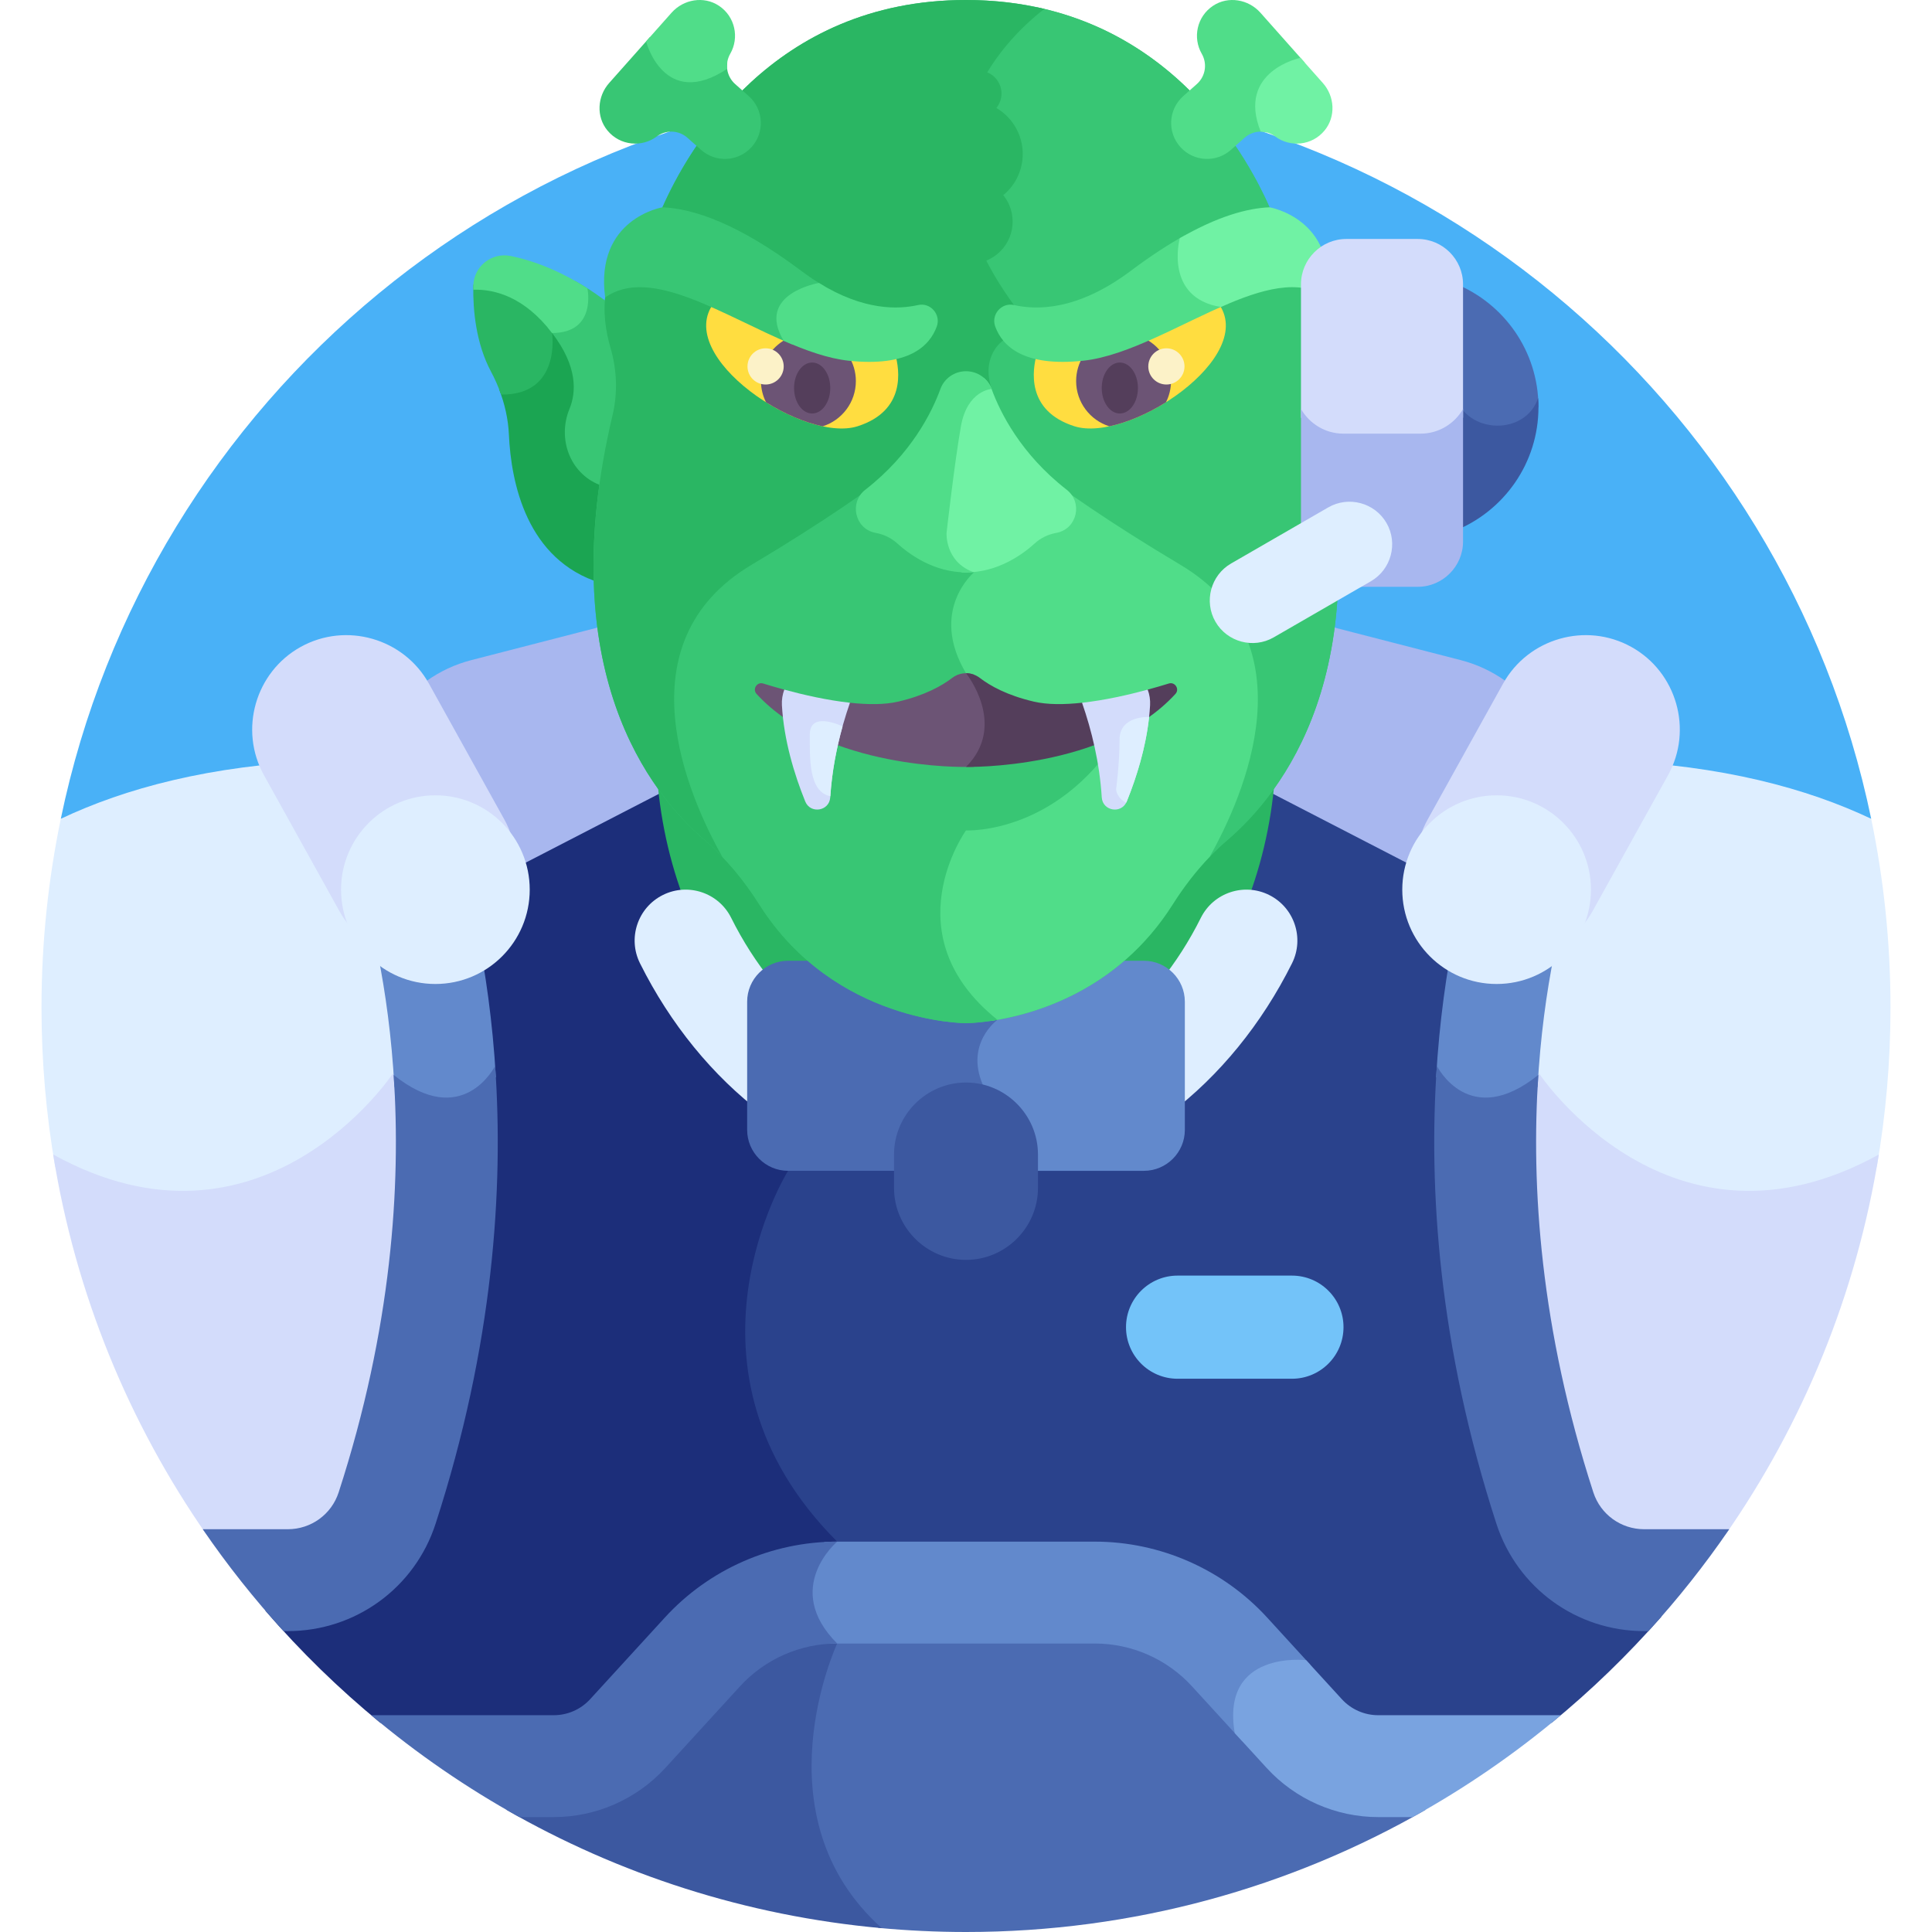 <svg id="Layer_1" enable-background="new 0 0 512 512" height="512" viewBox="0 0 512 512" width="512" xmlns="http://www.w3.org/2000/svg"><g><path d="m16.114 216.987h479.772c-23.09-111.326-121.714-194.991-239.886-194.991s-216.796 83.665-239.886 194.991z" fill="#49b1f7"/><path d="m385.721 107.591c4.66 7.841 17.355 8.073 21.983.166-.057-14.728-9.131-27.322-21.99-32.562.001.045.007.089.007.134z" fill="#4b6bb2"/><path d="m385.721 105.103v35.492c12.896-5.257 21.988-17.913 21.988-32.698 0-.816-.038-1.624-.093-2.427-3.323 10.029-18.729 9.64-21.895-.367z" fill="#3c58a0"/><path d="m365.229 479.548c-11.206 0-21.971-4.741-29.535-13.008l-19.807-21.649c-6.612-7.227-15.957-11.343-25.752-11.343h-68.268c-.867 0-1.729.044-2.587.107.268.308.519.617.807.923-1.435 3.366-5.983 15.111-6.471 29.674-.457 13.654 2.781 32.005 19.191 46.657 7.634.716 15.37 1.091 23.193 1.091 44.393 0 86.028-11.807 121.937-32.452z" fill="#4b6bb2"/><path d="m221.866 435.548c-.657-.657-1.235-1.307-1.778-1.954-9.141.466-17.763 4.508-23.974 11.296l-19.807 21.649c-7.564 8.267-18.329 13.008-29.535 13.008h-12.708c29.826 17.148 63.605 28.19 99.632 31.442-33.24-29.722-11.83-75.441-11.83-75.441z" fill="#3c58a0"/><path d="m106.9 192.335c6.87 13.85 12.488 29.711 16.509 47.101l84.487-43.617c-13.425-7.669-25.323-18.809-34.295-33.437l-48.72 12.561c-8.554 2.205-15.981 7.502-20.861 14.858 1.205.417 2.26 1.285 2.88 2.534z" fill="#a8b7ef"/><path d="m388.591 239.436c4.021-17.39 9.638-33.252 16.509-47.101.62-1.249 1.675-2.117 2.881-2.535-4.88-7.356-12.308-12.653-20.861-14.858l-48.72-12.561c-8.972 14.628-20.87 25.768-34.295 33.437z" fill="#a8b7ef"/><path d="m397.993 403.353c-19.728-60.826-20.181-119.311-8.851-166.248l-82.677-42.683c-28.246 17.238-63.824 18.626-93.263 4.192l-5.834 109.921c-1.328 2.229-8.377 14.716-10.671 32.225-2.262 17.264-.048 42.695 23.036 66.473-.761.796-1.788 1.999-2.773 3.533 1.628-.13 3.262-.217 4.906-.217h68.268c17.328 0 33.976 7.333 45.673 20.117l19.807 21.648c2.462 2.691 5.967 4.234 9.615 4.234h46.002c10.415-8.539 20.109-17.924 28.988-28.043l.993-4.06c-7.492-4.827-40.32-12.158-43.219-21.092z" fill="#2a428c"/><path d="m221.866 408.548c-45.79-45.79-13.021-98.268-13.021-98.268l5.888-110.923c-3.137-1.469-6.21-3.11-9.199-4.935l-82.677 42.683c11.331 46.937-17.123 105.422-36.851 166.248-2.899 8.935-8.726 16.266-16.218 21.092l.606 2.478c9.251 10.727 19.417 20.641 30.375 29.625h46.002c3.648 0 7.153-1.543 9.615-4.234l19.807-21.648c11.252-12.297 27.087-19.531 43.699-20.065 1.104-1.318 1.974-2.053 1.974-2.053z" fill="#1c2e7a"/><path d="m328.702 459.029c-1.016-5.93-.104-10.438 2.708-13.4 3.539-3.725 9.345-4.271 12.446-4.271 1.266 0 2.081.091 2.108.094l.303.036 1.006-.29-11.467-12.533c-11.697-12.784-28.345-20.117-45.673-20.117h-68.268c-1.128 0-2.253.035-3.375.096-1.953 2.407-4.412 6.395-4.628 11.398-.217 5.033 1.876 9.919 6.223 14.536-.121.284-.271.648-.431 1.048.734-.047 1.471-.078 2.212-.078h68.268c9.795 0 19.14 4.116 25.752 11.343l13.37 14.614c-.221-.837-.415-1.665-.554-2.476z" fill="#6289cc"/><path d="m365.229 454.548c-3.648 0-7.153-1.543-9.615-4.234l-9.47-10.35s-22.698-2.748-18.921 19.319l8.47 9.258c7.564 8.267 18.329 13.008 29.535 13.008h9.131c13.982-7.729 27.125-16.786 39.265-27h-48.395z" fill="#79a3e0"/><path d="m221.866 408.548c-17.328 0-33.976 7.333-45.673 20.117l-19.807 21.648c-2.462 2.691-5.967 4.234-9.615 4.234h-48.396c12.14 10.214 25.283 19.271 39.265 27h9.131c11.206 0 21.971-4.741 29.535-13.008l19.807-21.649c6.612-7.227 15.957-11.343 25.752-11.343-14.664-14.664.001-26.999.001-26.999z" fill="#4b6bb2"/><path d="m104.019 287.632s-34.393 51.546-89.384 21.616c-2.388-13.725-3.637-27.841-3.637-42.25 0-17.139 1.767-33.865 5.116-50.011 16.969-8.044 39.488-14.167 69.265-15.392-.025.798.119 1.613.493 2.384 11.134 22.998 18.61 52.227 20.188 85.213-.667-.481-1.345-.991-2.041-1.56z" fill="#deeeff"/><path d="m104.019 284.632c.633.518 1.251.991 1.861 1.435 1.997 33.497-2.091 70.999-14.703 109.881-2.098 6.467-8.088 10.812-14.906 10.812h-21.503c-20.545-29.525-34.761-63.782-40.681-100.809 55.312 30.577 89.932-21.319 89.932-21.319z" fill="#d3dcfb"/><path d="m131.223 285.445s-8.422 17.101-26.702 2.576c-.729-13.341-2.382-25.055-4.332-34.892-4.704-23.726-11.795-40.5-15.667-48.497-1.477-3.05-.403-6.722 2.499-8.471l11.951-7.203c3.29-1.983 7.565-.731 9.272 2.71 4.545 9.16 12.688 28.029 18.145 54.792 2.246 11.016 4.16 24.144 5.029 39.085z" fill="#6289cc"/><path d="m75.137 432.261c-7.747-8.474-14.902-17.498-21.41-27h22.543c6.166 0 11.583-3.929 13.479-9.775 14.076-43.398 16.54-81.181 14.576-110.615 18.317 14.724 26.802-2.233 26.893-2.416 2.238 32.484-.41 73.957-15.785 121.362-5.52 17.014-21.258 28.445-39.163 28.445h-1.133z" fill="#4b6bb2"/><path d="m407.981 287.632s34.393 51.546 89.384 21.616c2.388-13.725 3.637-27.841 3.637-42.25 0-17.139-1.767-33.865-5.116-50.011-16.969-8.044-39.488-14.167-69.265-15.392.025.798-.119 1.613-.493 2.384-11.134 22.998-18.61 52.227-20.188 85.213.667-.481 1.345-.991 2.041-1.56z" fill="#deeeff"/><path d="m407.981 284.632c-.633.518-1.251.991-1.861 1.435-1.997 33.497 2.091 70.999 14.703 109.881 2.098 6.467 8.088 10.812 14.906 10.812h21.503c20.545-29.525 34.761-63.782 40.681-100.809-55.312 30.577-89.932-21.319-89.932-21.319z" fill="#d3dcfb"/><path d="m380.777 285.445s8.422 17.101 26.702 2.576c.729-13.341 2.382-25.055 4.332-34.892 4.704-23.726 11.795-40.5 15.667-48.497 1.477-3.05.403-6.722-2.499-8.471l-11.951-7.203c-3.29-1.983-7.564-.731-9.272 2.71-4.545 9.16-12.688 28.029-18.145 54.792-2.246 11.016-4.16 24.144-5.029 39.085z" fill="#6289cc"/><path d="m436.863 432.261c7.748-8.474 14.902-17.498 21.41-27h-22.543c-6.166 0-11.583-3.929-13.479-9.775-14.076-43.398-16.54-81.181-14.576-110.615-18.317 14.724-26.802-2.233-26.893-2.416-2.238 32.484.41 73.957 15.785 121.362 5.52 17.014 21.258 28.445 39.163 28.445h1.133z" fill="#4b6bb2"/><path d="m324.225 221.547c-5.317 4.538-10.416 10.548-14.745 17.38-12.771 20.166-36.541 30.717-53.485 30.717h-.003c-.497 0-34.204-.301-53.471-30.717-4.33-6.835-9.429-12.845-14.745-17.38-3.938-3.361-8.913-8.424-13.626-15.515 3.923 50.872 39.068 90.683 81.851 90.683s77.928-39.811 81.851-90.683c-4.714 7.09-9.69 12.154-13.627 15.515z" fill="#2ab663"/><g><path d="m301.771 297.882c-4.086 0-8.123-1.848-10.777-5.358-4.497-5.946-3.322-14.413 2.625-18.91 9.94-7.517 18.452-18.02 24.615-30.374 3.329-6.671 11.439-9.382 18.106-6.054 6.672 3.328 9.382 11.436 6.054 18.107-8.012 16.059-19.247 29.841-32.49 39.856-2.437 1.842-5.297 2.733-8.133 2.733z" fill="#deeeff"/></g><g><path d="m210.23 297.882c-2.837 0-5.696-.891-8.133-2.733-13.243-10.015-24.479-23.797-32.489-39.856-3.328-6.672-.618-14.778 6.054-18.107 6.671-3.331 14.779-.619 18.107 6.054 6.163 12.355 14.674 22.857 24.614 30.374 5.947 4.497 7.122 12.963 2.625 18.91-2.655 3.51-6.693 5.358-10.778 5.358z" fill="#deeeff"/></g><path d="m303.155 254.611h-45.005l4.196 15.655s-8.603 6.172-3.918 17.144c.984 2.304-3.047 10.842-10.011 22.87h54.738c5.963 0 10.842-4.879 10.842-10.842v-33.985c-.001-5.963-4.88-10.842-10.842-10.842z" fill="#6289cc"/><path d="m264.346 270.266-4.196-15.655h-51.304c-5.963 0-10.842 4.879-10.842 10.842v33.985c0 5.963 4.879 10.842 10.842 10.842h41.57c6.964-12.028 10.995-20.565 10.011-22.87-4.685-10.972 3.919-17.144 3.919-17.144z" fill="#4b6bb2"/><path d="m141.79 100.123c3.948-3.994 3.239-10.814 3.143-11.594l-1.547-5.65c1.355 1.292 2.707 2.779 4.039 4.517 7.335 9.571 6.654 16.98 4.789 21.511-1.489 3.62-1.49 7.71-.003 11.223 1.487 3.51 4.261 6.225 8.614 7.556-1.401 9.773-1.864 18.698-1.596 26.826-19.755-6.059-23.796-26.779-24.365-39.339-.188-4.15-1.113-8.195-2.612-12.042 4.187.154 7.397-.842 9.538-3.008z" fill="#1ba552"/><path d="m125.427 75.799c.002-.131.02-.257.028-.386 5.5-.135 12.893 1.661 19.964 9.577l.892 3.26s2.474 16.513-13.52 16.312c-.721-2.078-1.613-4.102-2.656-6.057-4.015-7.52-4.809-16.307-4.708-22.706z" fill="#2ab663"/><path d="m145.142 86.805c.409.026.803.042 1.169.042 3.033 0 5.248-.835 6.581-2.482 2.027-2.502 1.623-6.287 1.455-7.368l-2.063-2.622c3.923 2.215 7.253 4.586 9.808 6.611-.124 4.071.634 8.001 1.576 11.228 1.695 5.804 1.924 11.944.529 17.827-1.585 6.688-2.752 13.028-3.566 19.046-.618-.182-1.221-.379-1.789-.606-7.866-3.135-11.149-12.278-7.927-20.109 1.829-4.443 2.187-11.26-4.605-20.123-.387-.505-.777-.979-1.168-1.444z" fill="#38c674"/><path d="m125.42 76.774c.001-.329.001-.657.006-.974.082-5.183 4.852-9.001 9.929-7.956 7.89 1.624 14.867 5.087 20.312 8.563.001.002 2.57 11.844-9.357 11.844-7.369-9.618-15.235-11.637-20.89-11.477z" fill="#50dd89"/><path d="m349.673 110.042c-1.394-5.883-1.166-12.023.529-17.827 2.305-7.893 3.513-19.995-6.62-28.08-3.041-2.426-5.507-5.487-7.073-9.049-6.78-15.424-29.201-55.086-80.509-55.086s-73.73 39.662-80.509 55.086c-1.566 3.562-4.032 6.622-7.073 9.049-10.134 8.085-8.926 20.187-6.62 28.08 1.695 5.804 1.924 11.944.529 17.827-16.009 67.561 9.939 100.24 24.475 112.646 5.699 4.864 10.442 10.714 14.451 17.043 19.98 31.54 54.747 31.412 54.747 31.412s34.767.128 54.747-31.413c4.009-6.329 8.752-12.179 14.451-17.043 14.535-12.405 40.484-45.084 24.475-112.645z" fill="#38c674"/><g fill="#38c674"><path d="m254.131 34.443c-2.945 14.858 1.438 30.552 13.025 46.653l-.373 1.225c.49-.186 1.04-.242 1.612-.114 6.929 1.549 18.136 1.19 32.168-9.348 17.208-12.923 28.978-16.389 36.538-16.535-.209-.406-.408-.817-.593-1.237-5.877-13.372-23.516-44.955-61.537-53.125-6.329 5.054-17.587 16.069-20.84 32.481z"/><path d="m349.673 110.042c-1.394-5.883-1.166-12.023.529-17.827 1.253-4.288 2.176-9.818 1.138-15.271-9.887-5.865-23.971.89-37.696 7.478-9.12 4.378-18.55 8.906-26.701 9.775-11.42 1.219-18.827-1.326-21.539-7.348l-.776 2.547c-1.38 1.155-5.376 5.238-3.602 12.637-2.341.764-6.427 3.166-7.758 10.701-1.679 9.507-3.787 28.067-3.813 28.306-.207 2.749.919 8.238 6.262 11.12-3.025 3.569-8.967 13.11-1.121 26.625v23.827c-2.774 2.68-5.758 9.094-.283 17.474-.754 1.206-2.166 3.658-3.478 6.977h69.745c1.469-1.528 3.001-2.996 4.618-4.376 14.535-12.405 40.484-45.084 24.475-112.645z"/></g><path d="m255.999 203.241v-24.838c-9.902-16.652 2.106-26.716 2.106-26.716-7.835-2.79-7.25-10.541-7.25-10.541s2.105-18.593 3.796-28.167 8.131-9.896 8.131-9.896c-2.925-8.946 3.061-12.854 3.061-12.854l.511-1.677c-.524-.764-.961-1.593-1.291-2.502-.767-2.107 1.073-4.259 3.229-3.858l.412-1.354c-31.163-42.702-2.256-70.506 8.055-78.472-6.328-1.507-13.23-2.366-20.759-2.366-51.308 0-73.73 39.662-80.509 55.086-.185.42-.384.832-.593 1.238 7.558.148 19.331 3.613 36.539 16.535 14.033 10.54 25.239 10.9 32.168 9.348 2.202-.493 4.114 1.7 3.334 3.843-2.399 6.603-9.962 9.423-21.881 8.147-8.151-.87-17.582-5.397-26.702-9.775-10.036-4.818-20.262-9.728-28.902-9.728-3.177 0-6.136.674-8.794 2.251-1.037 5.453-.113 10.982 1.139 15.269 1.695 5.804 1.924 11.944.529 17.827-16.009 67.561 9.939 100.24 24.475 112.646 1.617 1.381 3.15 2.848 4.618 4.376h60.872c1.797-4.335 3.707-6.993 3.707-6.993-7.564-10.689-.001-16.829-.001-16.829z" fill="#2ab663"/><path d="m312.832 149.682c-19.165-11.413-31.511-20.209-38.264-25.365 2.112 2.22 4.501 4.435 7.242 6.567 1.575 1.225 2.282 3.197 1.845 5.145-.433 1.93-1.838 3.338-3.758 3.767-.122.027-.246.053-.369.076-2.348.444-4.506 1.511-6.239 3.086-3.014 2.736-9.267 7.325-17.289 7.325-1.068 0-2.102-.086-3.104-.234.776.784 1.701 1.506 2.82 2.11-3.025 3.569-8.967 13.11-1.121 26.625v23.827c-2.774 2.68-5.758 9.094-.283 17.474-3.028 4.84-16.655 29.73 8.18 50.475 11.013-1.608 33.602-7.701 48.255-30.832 2.871-4.533 6.127-8.812 9.833-12.667 9.144-16.284 26.929-56.728-7.748-77.379z" fill="#50dd89"/><path d="m255.999 220.071c-7.563-10.69 0-16.83 0-16.83v-24.838c-9.902-16.652 2.106-26.716 2.106-26.716-1.092-.389-2.006-.88-2.795-1.428-7.688-.254-13.672-4.644-16.598-7.3-1.734-1.575-3.892-2.642-6.236-3.086-.127-.024-.251-.05-.372-.077-1.921-.429-3.326-1.837-3.759-3.767-.438-1.948.27-3.92 1.844-5.145 2.741-2.133 5.13-4.347 7.243-6.567-6.753 5.157-19.1 13.953-38.264 25.365-34.677 20.651-16.892 61.094-7.747 77.381 3.705 3.855 6.961 8.134 9.832 12.667 19.98 31.541 54.747 31.413 54.747 31.413s3.261.007 8.346-.878c-28.236-22.549-8.347-50.194-8.347-50.194z" fill="#38c674"/><g><path d="m256 201.37s-23.507.517-42.406-9.469c16.777 29.505 42.406 28.17 42.406 28.17s25.627 1.335 42.404-28.169c-18.898 9.984-42.404 9.468-42.404 9.468z" fill="#38c674"/></g><path d="m256 203.241s.694.015 1.932-.01c8.511-9.664 2.434-20.848.023-24.494-1.867-.647-3.973-.345-5.613.915-2.735 2.1-7.245 4.63-14.305 6.283-3.615.846-8.112.808-12.787.3-11.339 2.171-17.404-3.473-17.404-3.473-2.092-.568-3.992-1.129-5.597-1.625-1.642-.508-2.915 1.492-1.754 2.76 18.471 20.158 55.505 19.344 55.505 19.344z" fill="#6c5475"/><path d="m309.75 181.135c-1.605.496-3.504 1.057-5.595 1.625 0 0-7.546 5.41-17.404 3.473-4.675.508-9.172.547-12.788-.3-7.06-1.653-11.57-4.182-14.304-6.282-1.084-.832-2.371-1.248-3.659-1.248 0 0 11.109 13.729.001 24.838 0 0 37.032.814 55.504-19.346 1.16-1.267-.113-3.267-1.755-2.76z" fill="#543e5b"/><path d="m282.672 129.777c-12.207-9.498-17.652-20.562-19.891-26.695-.432-1.183-1.168-2.182-2.086-2.963.072.614.171 1.246.331 1.914-2.341.764-6.427 3.166-7.758 10.701-1.679 9.507-3.787 28.067-3.813 28.306-.196 2.594.801 7.627 5.405 10.608.377.019.754.039 1.14.039 8.411 0 14.917-4.68 18.231-7.689 1.561-1.417 3.485-2.354 5.556-2.746.141-.027.279-.055.414-.085 5.308-1.186 6.763-8.05 2.471-11.39z" fill="#70f2a4"/><path d="m256 98.379c-3.02 0-5.745 1.866-6.781 4.703-2.239 6.132-7.684 17.197-19.891 26.695-4.293 3.34-2.838 10.204 2.47 11.39.135.03.274.059.414.085 2.072.392 3.995 1.329 5.556 2.746 3.314 3.009 9.82 7.689 18.231 7.689.645 0 1.274-.036 1.896-.088-7.602-2.856-7.041-10.453-7.041-10.453s2.105-18.593 3.796-28.167 8.131-9.896 8.131-9.896c-1.036-2.838-3.761-4.704-6.781-4.704z" fill="#50dd89"/><g><path d="m286.943 94.197c-4.774.509-8.835.352-12.16-.431-1.219 4.258-2.894 15.102 9.951 19.197 14.384 4.586 49.019-18.523 37.994-32.787-3.013 1.332-6.057 2.793-9.083 4.245-9.12 4.379-18.551 8.907-26.702 9.776z" fill="#ffdd40"/></g><g><path d="m227.266 112.963c12.843-4.095 11.17-14.937 9.951-19.196-3.325.783-7.386.941-12.16.43-8.151-.87-17.582-5.397-26.702-9.775-3.027-1.453-6.071-2.912-9.083-4.245-11.025 14.264 23.61 37.373 37.994 32.786z" fill="#ffdd40"/></g><path d="m308.999 106.599c.848-1.693 1.337-3.596 1.337-5.619 0-5.163-3.114-9.594-7.564-11.531-5.413 2.316-10.713 4.151-15.568 4.713-1.272 1.965-2.018 4.303-2.018 6.818 0 5.631 3.701 10.395 8.803 11.998 4.816-1.019 10.149-3.327 15.01-6.379z" fill="#6c5475"/><path d="m209.227 89.45c-4.45 1.937-7.564 6.368-7.564 11.531 0 2.022.489 3.926 1.337 5.619 4.861 3.052 10.193 5.36 15.01 6.379 5.102-1.603 8.803-6.367 8.803-11.998 0-2.515-.747-4.853-2.018-6.818-4.855-.562-10.155-2.397-15.568-4.713z" fill="#6c5475"/><path d="m323.749 79.972c-3.894-.639-6.715-2.278-8.386-4.869-3.116-4.834-1.371-11.541-1.347-11.63l.047-.174.009-.99c-4.325 2.393-9.096 5.482-14.35 9.427-14.344 10.772-25.183 10.408-31.019 9.101-3.293-.737-6.113 2.52-4.96 5.692 1.896 5.214 7.533 10.752 23.349 9.063 11.904-1.271 25.942-9.869 38.692-15.211-.66-.151-1.332-.293-2.035-.409z" fill="#50dd89"/><g fill="#70f2a4"><path d="m336.442 54.937c.006.012.011.025 0 0-5.823.236-13.62 2.335-23.786 8.184-.088.329-4.128 15.774 10.865 18.236 10.804-4.768 20.844-7.685 28.103-2.519 2.779-20.922-15.18-23.901-15.182-23.901z"/><path d="m336.442 54.937c-.005-.012-.01-.024 0 0z"/></g><path d="m207.69 97.102c0 2.65-2.148 4.798-4.797 4.798s-4.798-2.148-4.798-4.798 2.148-4.797 4.798-4.797 4.797 2.147 4.797 4.797z" fill="#fcf2c8"/><path d="m313.905 97.102c0 2.65-2.148 4.798-4.798 4.798s-4.797-2.148-4.797-4.798 2.148-4.797 4.797-4.797c2.65-.001 4.798 2.147 4.798 4.797z" fill="#fcf2c8"/><path d="m301.565 102.827c0 3.729-2.148 6.752-4.797 6.752-2.65 0-4.797-3.023-4.797-6.752s2.148-6.752 4.797-6.752 4.797 3.023 4.797 6.752z" fill="#543e5b"/><path d="m220.028 102.827c0 3.729-2.148 6.752-4.798 6.752s-4.797-3.023-4.797-6.752 2.148-6.752 4.797-6.752c2.65 0 4.798 3.023 4.798 6.752z" fill="#543e5b"/><path d="m198.432 25.48-3.616-3.211c-1.169-1.039-1.921-2.468-2.113-4.021-.072-.58-.044-1.16.043-1.729-.27.186-.531.37-.816.558-4.703 3.11-8.772 4.042-12.099 2.77-5.305-2.03-7.226-9.098-7.258-9.219l-.312-.826-10.842 12.209c-3.142 3.538-3.457 8.913-.447 12.564 3.365 4.08 9.156 4.526 13.079 1.594 1.112-.831 2.46-1.287 3.849-1.287 1.574 0 3.095.578 4.272 1.623l3.616 3.211c3.889 3.454 9.831 3.147 13.343-.689 3.589-3.92 3.274-10.019-.699-13.547z" fill="#38c674"/><path d="m192.703 18.248c-.172-1.391.125-2.797.824-4.011 2.422-4.206 1.333-9.837-3.019-12.718-3.989-2.64-9.361-1.723-12.537 1.853l-6.756 7.608s4.734 18.344 21.488 7.268z" fill="#50dd89"/><path d="m335.401 34.361c-1.738-4.338-1.806-8.048-.207-11.026 2.65-4.931 9.109-6.492 9.69-6.624l.886-.115-11.743-13.224c-3.176-3.576-8.548-4.493-12.537-1.853-4.352 2.881-5.441 8.512-3.019 12.718.699 1.215.996 2.62.824 4.011-.192 1.553-.944 2.982-2.113 4.021l-3.616 3.211c-3.974 3.529-4.289 9.628-.7 13.547 3.512 3.836 9.454 4.144 13.343.689l3.616-3.211c1.177-1.046 2.698-1.623 4.272-1.623.558 0 1.105.093 1.637.235-.107-.254-.228-.496-.333-.756z" fill="#50dd89"/><path d="m291.977 211.317c.227 3.656 5.257 4.468 6.631 1.072 2.899-7.164 5.664-16.225 6.177-25.517.079-1.419-.154-2.812-.63-4.113-5.127 1.393-11.412 2.822-17.404 3.473 2.536 7.299 4.654 15.876 5.226 25.085z" fill="#d3dcfb"/><path d="m207.845 182.76c-.476 1.301-.709 2.694-.63 4.112.514 9.292 3.278 18.353 6.177 25.517 1.374 3.396 6.404 2.583 6.631-1.072.571-9.21 2.69-17.787 5.226-25.084-5.992-.651-12.278-2.08-17.404-3.473z" fill="#d3dcfb"/><g fill="#38c674"><path d="m175.557 54.937c.01-.024.005-.012 0 0z"/><path d="m208.891 89.594c-4.704-7.805.93-11.917 9.532-13.423v-.346c-1.969-1.141-4.018-2.489-6.146-4.087-16.771-12.594-28.636-16.472-36.721-16.8-.011.025-.005.012 0 0 0 0-17.961 2.979-15.182 23.901 11.998-8.539 31.589 5.001 49.674 12.485-.402-.554-.792-1.125-1.157-1.73z"/></g><path d="m243.297 80.838c-5.173 1.159-14.282 1.57-26.276-5.855v.003s-16.873 2.825-9.331 15.333c5.966 2.608 11.812 4.698 17.218 5.275 15.816 1.688 21.454-3.849 23.349-9.063 1.153-3.173-1.667-6.431-4.96-5.693z" fill="#50dd89"/><path d="m351.027 34.576c3.011-3.651 2.696-9.026-.447-12.564l-5.936-6.684s-16.994 3.452-10.546 19.555c1.389 0 2.737.456 3.849 1.287 3.924 2.932 9.715 2.486 13.08-1.594z" fill="#70f2a4"/><g fill="#2ab663"><path d="m265.405 24.791c0 3.358-2.722 6.081-6.081 6.081-3.358 0-6.081-2.722-6.081-6.081 0-3.358 2.723-6.081 6.081-6.081s6.081 2.723 6.081 6.081z"/><ellipse cx="256.955" cy="40.793" rx="14.13" ry="14.131" transform="matrix(.16 -.987 .987 .16 175.529 287.895)"/><ellipse cx="257.247" cy="58.704" rx="11.148" ry="11.148" transform="matrix(.707 -.707 .707 .707 33.836 199.095)"/></g><path d="m296.695 195.99c0 6.432-.919 13.214-.919 13.214s.121 2.216 2.664 3.518c.057-.11.12-.212.169-.332 2.571-6.353 5.028-14.201 5.911-22.376-.078-.004-7.825-.423-7.825 5.976z" fill="#deeeff"/><path d="m220.048 211.013c.434-6.589 1.655-12.845 3.25-18.539-3.072-1.328-8.695-3.04-8.695 2.23 0 6.425-.27 15.139 5.445 16.309z" fill="#deeeff"/><path d="m256 333.882c-10.49 0-19.073-8.583-19.073-19.073v-8.855c0-10.49 8.583-19.073 19.073-19.073 10.49 0 19.073 8.583 19.073 19.073v8.855c0 10.49-8.583 19.073-19.073 19.073z" fill="#3c58a0"/><path d="m342.376 365.382h-30.305c-7.548 0-13.667-6.119-13.667-13.667 0-7.548 6.119-13.667 13.667-13.667h30.305c7.548 0 13.667 6.119 13.667 13.667-.001 7.548-6.119 13.667-13.667 13.667z" fill="#73c3f9"/><path d="m113.67 181.168c-6.673-12.022-21.969-16.399-33.991-9.726s-16.399 21.969-9.726 33.991l19.988 36.011c6.673 12.022 21.969 16.399 33.991 9.726s16.399-21.969 9.726-33.991z" fill="#d3dcfb"/><path d="m432.322 171.442c-12.022-6.673-27.318-2.296-33.991 9.726l-19.988 36.011c-6.673 12.022-2.296 27.318 9.726 33.991s27.318 2.296 33.991-9.726l19.988-36.011c6.673-12.022 2.296-27.318-9.726-33.991z" fill="#d3dcfb"/><circle cx="396.618" cy="235.767" fill="#deeeff" r="25"/><path d="m355.221 115.422h22.052c4.152 0 7.887-1.843 10.448-4.745v-35.347c0-6.6-5.4-12-12-12h-18.948c-6.6 0-12 5.4-12 12v35.347c2.561 2.902 6.296 4.745 10.448 4.745z" fill="#d3dcfb"/><path d="m376.486 114.919h-20.477c-4.793 0-8.991-2.642-11.236-6.535v35.124c0 6.6 5.4 12 12 12h18.948c6.6 0 12-5.4 12-12v-35.124c-2.244 3.894-6.442 6.535-11.235 6.535z" fill="#a8b7ef"/><path d="m363.302 154.037-25.759 14.872c-5.382 3.107-12.328 1.246-15.436-4.136-3.107-5.382-1.246-12.328 4.136-15.436l25.759-14.872c5.382-3.107 12.328-1.246 15.436 4.136 3.107 5.383 1.246 12.329-4.136 15.436z" fill="#deeeff"/><circle cx="115.382" cy="235.767" fill="#deeeff" r="25"/></g></svg>